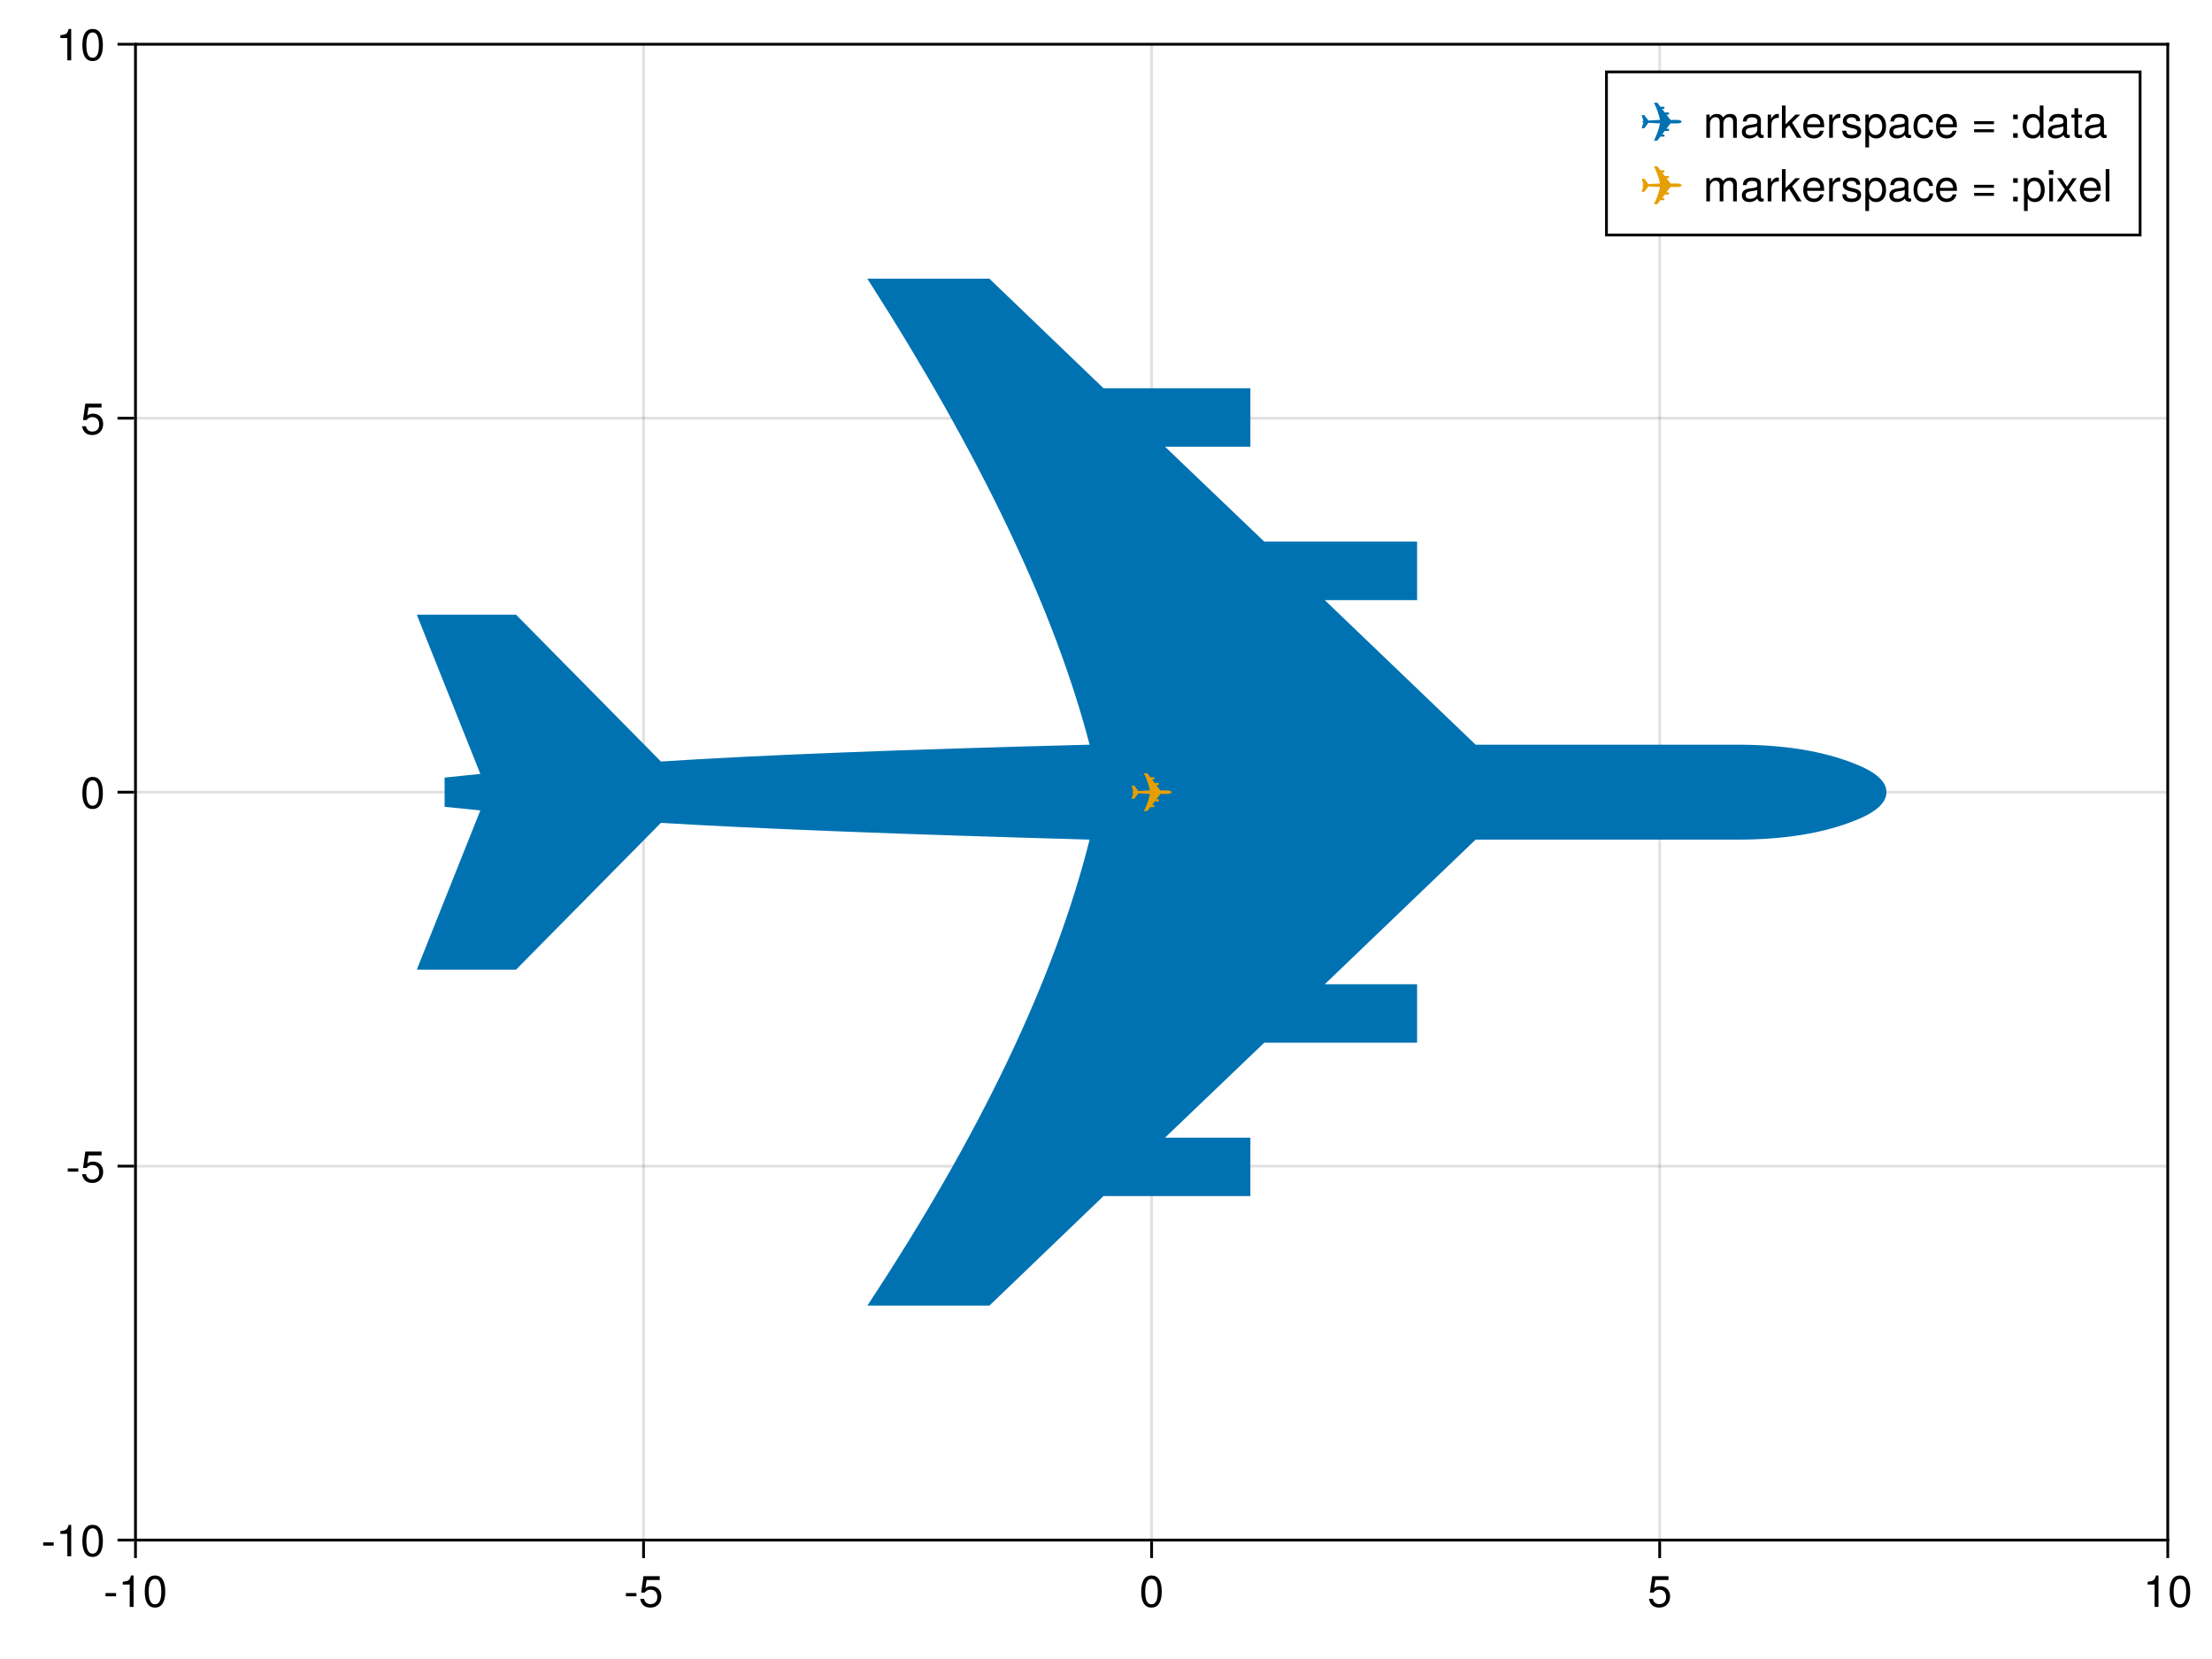 <?xml version="1.0" encoding="UTF-8"?>
<svg xmlns="http://www.w3.org/2000/svg" xmlns:xlink="http://www.w3.org/1999/xlink" width="600pt" height="450pt" viewBox="0 0 600 450" version="1.1">
<defs>
<g>
<symbol overflow="visible" id="glyph0-0-gv/9QVQh">
<path style="stroke:none;" d="M 0.234 -8.75 C 0.234 -8.75 0.234 0 0.234 0 C 0.234 0 5.641 0 5.641 0 C 5.641 0 5.641 -8.75 5.641 -8.75 C 5.641 -8.75 0.234 -8.75 0.234 -8.75 Z M 0.859 -0.625 C 0.859 -0.625 0.859 -8.125 0.859 -8.125 C 0.859 -8.125 5.016 -8.125 5.016 -8.125 C 5.016 -8.125 5.016 -0.625 5.016 -0.625 C 5.016 -0.625 0.859 -0.625 0.859 -0.625 Z M 0.859 -0.625 "/>
</symbol>
<symbol overflow="visible" id="glyph0-1-gv/9QVQh">
<path style="stroke:none;" d="M 3.406 -2.875 C 3.406 -2.875 0.547 -2.875 0.547 -2.875 C 0.547 -2.875 0.547 -3.75 0.547 -3.75 C 0.547 -3.75 3.406 -3.75 3.406 -3.75 C 3.406 -3.75 3.406 -2.875 3.406 -2.875 Z M 3.406 -2.875 "/>
</symbol>
<symbol overflow="visible" id="glyph0-2-gv/9QVQh">
<path style="stroke:none;" d="M 4.156 0 C 4.156 0 3.109 0 3.109 0 C 3.109 0 3.109 -6.062 3.109 -6.062 C 3.109 -6.062 1.219 -6.062 1.219 -6.062 C 1.219 -6.062 1.219 -6.812 1.219 -6.812 C 2.859 -7.016 3.094 -7.203 3.469 -8.516 C 3.469 -8.516 4.156 -8.516 4.156 -8.516 C 4.156 -8.516 4.156 0 4.156 0 Z M 4.156 0 "/>
</symbol>
<symbol overflow="visible" id="glyph0-3-gv/9QVQh">
<path style="stroke:none;" d="M 6.156 -2.812 C 6.156 -1.016 4.953 0.188 3.234 0.188 C 1.734 0.188 0.766 -0.484 0.422 -2.188 C 0.422 -2.188 1.469 -2.188 1.469 -2.188 C 1.734 -1.219 2.297 -0.75 3.219 -0.75 C 4.375 -0.75 5.078 -1.453 5.078 -2.672 C 5.078 -3.938 4.359 -4.672 3.219 -4.672 C 2.562 -4.672 2.141 -4.469 1.656 -3.875 C 1.656 -3.875 0.688 -3.875 0.688 -3.875 C 0.688 -3.875 1.312 -8.328 1.312 -8.328 C 1.312 -8.328 5.719 -8.328 5.719 -8.328 C 5.719 -8.328 5.719 -7.281 5.719 -7.281 C 5.719 -7.281 2.172 -7.281 2.172 -7.281 C 2.172 -7.281 1.844 -5.094 1.844 -5.094 C 2.328 -5.453 2.812 -5.609 3.406 -5.609 C 5.047 -5.609 6.156 -4.5 6.156 -2.812 Z M 6.156 -2.812 "/>
</symbol>
<symbol overflow="visible" id="glyph0-4-gv/9QVQh">
<path style="stroke:none;" d="M 6.078 -4.094 C 6.078 -1.297 5.094 0.188 3.297 0.188 C 1.469 0.188 0.516 -1.297 0.516 -4.156 C 0.516 -7.016 1.469 -8.516 3.297 -8.516 C 5.141 -8.516 6.078 -7.047 6.078 -4.094 Z M 5 -4.188 C 5 -6.469 4.438 -7.578 3.297 -7.578 C 2.156 -7.578 1.594 -6.484 1.594 -4.156 C 1.594 -1.828 2.156 -0.703 3.281 -0.703 C 4.453 -0.703 5 -1.781 5 -4.188 Z M 5 -4.188 "/>
</symbol>
<symbol overflow="visible" id="glyph0-5-gv/9QVQh">
<path style="stroke:none;" d="M 9.125 0 C 9.125 0 8.125 0 8.125 0 C 8.125 0 8.125 -4.328 8.125 -4.328 C 8.125 -5.125 7.703 -5.594 6.969 -5.594 C 6.156 -5.594 5.484 -4.859 5.484 -3.953 C 5.484 -3.953 5.484 0 5.484 0 C 5.484 0 4.484 0 4.484 0 C 4.484 0 4.484 -4.328 4.484 -4.328 C 4.484 -5.141 4.062 -5.594 3.328 -5.594 C 2.516 -5.594 1.844 -4.859 1.844 -3.953 C 1.844 -3.953 1.844 0 1.844 0 C 1.844 0 0.859 0 0.859 0 C 0.859 0 0.859 -6.281 0.859 -6.281 C 0.859 -6.281 1.766 -6.281 1.766 -6.281 C 1.766 -6.281 1.766 -5.406 1.766 -5.406 C 2.297 -6.156 2.859 -6.469 3.703 -6.469 C 4.516 -6.469 5.016 -6.188 5.391 -5.516 C 5.969 -6.219 6.484 -6.469 7.312 -6.469 C 8.5 -6.469 9.125 -5.844 9.125 -4.719 C 9.125 -4.719 9.125 0 9.125 0 Z M 9.125 0 "/>
</symbol>
<symbol overflow="visible" id="glyph0-6-gv/9QVQh">
<path style="stroke:none;" d="M 6.422 -0.031 C 6.094 0.062 5.938 0.078 5.734 0.078 C 5.25 0.078 4.812 -0.266 4.703 -0.75 C 4.156 -0.156 3.375 0.188 2.562 0.188 C 1.297 0.188 0.5 -0.484 0.5 -1.625 C 0.5 -2.406 0.875 -2.969 1.609 -3.266 C 1.984 -3.422 2.203 -3.469 3.625 -3.641 C 4.422 -3.75 4.672 -3.922 4.672 -4.344 C 4.672 -4.344 4.672 -4.609 4.672 -4.609 C 4.672 -5.203 4.156 -5.547 3.266 -5.547 C 2.328 -5.547 1.875 -5.203 1.781 -4.422 C 1.781 -4.422 0.781 -4.422 0.781 -4.422 C 0.844 -5.875 1.781 -6.469 3.297 -6.469 C 4.844 -6.469 5.656 -5.875 5.656 -4.75 C 5.656 -4.75 5.656 -1.25 5.656 -1.25 C 5.656 -0.938 5.859 -0.75 6.203 -0.75 C 6.266 -0.75 6.312 -0.75 6.422 -0.781 C 6.422 -0.781 6.422 -0.031 6.422 -0.031 Z M 4.672 -2.172 C 4.672 -2.172 4.672 -3.109 4.672 -3.109 C 4.328 -2.953 4.109 -2.906 3.062 -2.766 C 1.984 -2.609 1.547 -2.312 1.547 -1.656 C 1.547 -0.969 2 -0.703 2.781 -0.703 C 3.75 -0.703 4.672 -1.266 4.672 -2.172 Z M 4.672 -2.172 "/>
</symbol>
<symbol overflow="visible" id="glyph0-7-gv/9QVQh">
<path style="stroke:none;" d="M 3.859 -5.406 C 2.297 -5.391 1.844 -4.688 1.844 -3.266 C 1.844 -3.266 1.844 0 1.844 0 C 1.844 0 0.844 0 0.844 0 C 0.844 0 0.844 -6.281 0.844 -6.281 C 0.844 -6.281 1.75 -6.281 1.75 -6.281 C 1.75 -6.281 1.75 -5.141 1.75 -5.141 C 2.328 -6.078 2.812 -6.469 3.469 -6.469 C 3.594 -6.469 3.688 -6.453 3.859 -6.438 C 3.859 -6.438 3.859 -5.406 3.859 -5.406 Z M 3.859 -5.406 "/>
</symbol>
<symbol overflow="visible" id="glyph0-8-gv/9QVQh">
<path style="stroke:none;" d="M 6.031 0 C 6.031 0 4.781 0 4.781 0 C 4.781 0 2.656 -3.406 2.656 -3.406 C 2.656 -3.406 1.688 -2.453 1.688 -2.453 C 1.688 -2.453 1.688 0 1.688 0 C 1.688 0 0.703 0 0.703 0 C 0.703 0 0.703 -8.75 0.703 -8.75 C 0.703 -8.75 1.688 -8.75 1.688 -8.75 C 1.688 -8.75 1.688 -3.625 1.688 -3.625 C 1.688 -3.625 4.359 -6.281 4.359 -6.281 C 4.359 -6.281 5.641 -6.281 5.641 -6.281 C 5.641 -6.281 3.453 -4.109 3.453 -4.109 C 3.453 -4.109 6.031 0 6.031 0 Z M 6.031 0 "/>
</symbol>
<symbol overflow="visible" id="glyph0-9-gv/9QVQh">
<path style="stroke:none;" d="M 6.156 -2.859 C 6.156 -2.859 1.531 -2.859 1.531 -2.859 C 1.547 -1.422 2.328 -0.75 3.375 -0.75 C 4.172 -0.75 4.734 -1.078 5.016 -1.906 C 5.016 -1.906 6.031 -1.906 6.031 -1.906 C 5.766 -0.641 4.781 0.188 3.344 0.188 C 1.578 0.188 0.484 -1.047 0.484 -3.109 C 0.484 -5.172 1.609 -6.469 3.359 -6.469 C 4.531 -6.469 5.5 -5.844 5.906 -4.812 C 6.078 -4.344 6.156 -3.766 6.156 -2.859 Z M 5.094 -3.75 C 5.094 -4.734 4.328 -5.547 3.344 -5.547 C 2.344 -5.547 1.625 -4.781 1.547 -3.672 C 1.547 -3.672 5.078 -3.672 5.078 -3.672 C 5.094 -3.703 5.094 -3.75 5.094 -3.75 Z M 5.094 -3.75 "/>
</symbol>
<symbol overflow="visible" id="glyph0-1-gv/9QVQh0">
<path style="stroke:none;" d="M 5.516 -1.766 C 5.516 -0.547 4.5 0.188 2.922 0.188 C 1.266 0.188 0.453 -0.469 0.406 -1.922 C 0.406 -1.922 1.469 -1.922 1.469 -1.922 C 1.594 -0.953 2.094 -0.75 3 -0.75 C 3.875 -0.75 4.469 -1.094 4.469 -1.688 C 4.469 -2.141 4.188 -2.344 3.484 -2.516 C 3.484 -2.516 2.562 -2.734 2.562 -2.734 C 1.062 -3.094 0.562 -3.562 0.562 -4.547 C 0.562 -5.719 1.516 -6.469 2.969 -6.469 C 4.422 -6.469 5.25 -5.766 5.25 -4.531 C 5.25 -4.531 4.203 -4.531 4.203 -4.531 C 4.172 -5.203 3.75 -5.547 2.938 -5.547 C 2.125 -5.547 1.609 -5.172 1.609 -4.594 C 1.609 -4.156 1.953 -3.891 2.766 -3.703 C 2.766 -3.703 3.734 -3.469 3.734 -3.469 C 4.984 -3.172 5.516 -2.703 5.516 -1.766 Z M 5.516 -1.766 "/>
</symbol>
<symbol overflow="visible" id="glyph0-1-gv/9QVQh1">
<path style="stroke:none;" d="M 6.281 -3.078 C 6.281 -1.078 5.203 0.188 3.594 0.188 C 2.766 0.188 2.188 -0.109 1.656 -0.75 C 1.656 -0.75 1.656 2.609 1.656 2.609 C 1.656 2.609 0.656 2.609 0.656 2.609 C 0.656 2.609 0.656 -6.281 0.656 -6.281 C 0.656 -6.281 1.578 -6.281 1.578 -6.281 C 1.578 -6.281 1.578 -5.344 1.578 -5.344 C 2.047 -6.078 2.719 -6.469 3.578 -6.469 C 5.25 -6.469 6.281 -5.203 6.281 -3.078 Z M 5.234 -3.109 C 5.234 -4.609 4.516 -5.531 3.406 -5.531 C 2.359 -5.531 1.656 -4.578 1.656 -3.094 C 1.656 -1.625 2.359 -0.75 3.406 -0.75 C 4.5 -0.75 5.234 -1.688 5.234 -3.109 Z M 5.234 -3.109 "/>
</symbol>
<symbol overflow="visible" id="glyph0-1-gv/9QVQh2">
<path style="stroke:none;" d="M 5.719 -2.156 C 5.609 -0.719 4.656 0.188 3.156 0.188 C 1.453 0.188 0.375 -1.062 0.375 -3.078 C 0.375 -5.172 1.469 -6.469 3.172 -6.469 C 4.578 -6.469 5.531 -5.719 5.656 -4.172 C 5.656 -4.172 4.641 -4.172 4.641 -4.172 C 4.531 -5.047 4 -5.547 3.156 -5.547 C 2.062 -5.547 1.422 -4.656 1.422 -3.078 C 1.422 -1.594 2.078 -0.75 3.188 -0.75 C 4.031 -0.75 4.547 -1.156 4.719 -2.156 C 4.719 -2.156 5.719 -2.156 5.719 -2.156 Z M 5.719 -2.156 "/>
</symbol>
<symbol overflow="visible" id="glyph0-1-gv/9QVQh3">
<path style="stroke:none;" d=""/>
</symbol>
<symbol overflow="visible" id="glyph0-1-gv/9QVQh4">
<path style="stroke:none;" d="M 6.188 -3.688 C 6.188 -3.688 0.812 -3.688 0.812 -3.688 C 0.812 -3.688 0.812 -4.5 0.812 -4.5 C 0.812 -4.5 6.188 -4.5 6.188 -4.5 C 6.188 -4.5 6.188 -3.688 6.188 -3.688 Z M 6.188 -1.5 C 6.188 -1.5 0.812 -1.5 0.812 -1.5 C 0.812 -1.5 0.812 -2.312 0.812 -2.312 C 0.812 -2.312 6.188 -2.312 6.188 -2.312 C 6.188 -2.312 6.188 -1.5 6.188 -1.5 Z M 6.188 -1.5 "/>
</symbol>
<symbol overflow="visible" id="glyph0-1-gv/9QVQh5">
<path style="stroke:none;" d="M 2.297 0 C 2.297 0 1.047 0 1.047 0 C 1.047 0 1.047 -1.25 1.047 -1.25 C 1.047 -1.25 2.297 -1.25 2.297 -1.25 C 2.297 -1.25 2.297 0 2.297 0 Z M 2.297 -5.047 C 2.297 -5.047 1.047 -5.047 1.047 -5.047 C 1.047 -5.047 1.047 -6.281 1.047 -6.281 C 1.047 -6.281 2.297 -6.281 2.297 -6.281 C 2.297 -6.281 2.297 -5.047 2.297 -5.047 Z M 2.297 -5.047 "/>
</symbol>
<symbol overflow="visible" id="glyph0-1-gv/9QVQh6">
<path style="stroke:none;" d="M 5.938 0 C 5.938 0 5.047 0 5.047 0 C 5.047 0 5.047 -0.922 5.047 -0.922 C 4.516 -0.141 3.906 0.188 3.047 0.188 C 1.359 0.188 0.312 -1.078 0.312 -3.203 C 0.312 -5.203 1.375 -6.469 3.016 -6.469 C 3.859 -6.469 4.531 -6.125 4.938 -5.5 C 4.938 -5.5 4.938 -8.75 4.938 -8.75 C 4.938 -8.75 5.938 -8.75 5.938 -8.75 C 5.938 -8.75 5.938 0 5.938 0 Z M 4.938 -3.125 C 4.938 -4.578 4.266 -5.531 3.188 -5.531 C 2.094 -5.531 1.359 -4.609 1.359 -3.141 C 1.359 -1.688 2.094 -0.75 3.188 -0.75 C 4.25 -0.75 4.938 -1.672 4.938 -3.125 Z M 4.938 -3.125 "/>
</symbol>
<symbol overflow="visible" id="glyph0-1-gv/9QVQh7">
<path style="stroke:none;" d="M 3.047 0 C 2.719 0.062 2.469 0.078 2.234 0.078 C 1.453 0.078 1.016 -0.281 1.016 -0.906 C 1.016 -0.906 1.016 -5.469 1.016 -5.469 C 1.016 -5.469 0.172 -5.469 0.172 -5.469 C 0.172 -5.469 0.172 -6.281 0.172 -6.281 C 0.172 -6.281 1.016 -6.281 1.016 -6.281 C 1.016 -6.281 1.016 -8.016 1.016 -8.016 C 1.016 -8.016 2.016 -8.016 2.016 -8.016 C 2.016 -8.016 2.016 -6.281 2.016 -6.281 C 2.016 -6.281 3.047 -6.281 3.047 -6.281 C 3.047 -6.281 3.047 -5.469 3.047 -5.469 C 3.047 -5.469 2.016 -5.469 2.016 -5.469 C 2.016 -5.469 2.016 -1.359 2.016 -1.359 C 2.016 -0.906 2.141 -0.797 2.562 -0.797 C 2.766 -0.797 2.922 -0.797 3.047 -0.844 C 3.047 -0.844 3.047 0 3.047 0 Z M 3.047 0 "/>
</symbol>
<symbol overflow="visible" id="glyph0-1-gv/9QVQh8">
<path style="stroke:none;" d="M 1.844 0 C 1.844 0 0.844 0 0.844 0 C 0.844 0 0.844 -6.281 0.844 -6.281 C 0.844 -6.281 1.844 -6.281 1.844 -6.281 C 1.844 -6.281 1.844 0 1.844 0 Z M 1.969 -7.234 C 1.969 -7.234 0.719 -7.234 0.719 -7.234 C 0.719 -7.234 0.719 -8.484 0.719 -8.484 C 0.719 -8.484 1.969 -8.484 1.969 -8.484 C 1.969 -8.484 1.969 -7.234 1.969 -7.234 Z M 1.969 -7.234 "/>
</symbol>
<symbol overflow="visible" id="glyph0-1-gv/9QVQh9">
<path style="stroke:none;" d="M 5.672 0 C 5.672 0 4.516 0 4.516 0 C 4.516 0 2.938 -2.406 2.938 -2.406 C 2.938 -2.406 1.344 0 1.344 0 C 1.344 0 0.203 0 0.203 0 C 0.203 0 2.422 -3.203 2.422 -3.203 C 2.422 -3.203 0.328 -6.281 0.328 -6.281 C 0.328 -6.281 1.469 -6.281 1.469 -6.281 C 1.469 -6.281 2.969 -4.016 2.969 -4.016 C 2.969 -4.016 4.484 -6.281 4.484 -6.281 C 4.484 -6.281 5.609 -6.281 5.609 -6.281 C 5.609 -6.281 3.5 -3.25 3.5 -3.25 C 3.5 -3.25 5.672 0 5.672 0 Z M 5.672 0 "/>
</symbol>
<symbol overflow="visible" id="glyph0-2-gv/9QVQh0">
<path style="stroke:none;" d="M 1.812 0 C 1.812 0 0.812 0 0.812 0 C 0.812 0 0.812 -8.75 0.812 -8.75 C 0.812 -8.75 1.812 -8.75 1.812 -8.75 C 1.812 -8.75 1.812 0 1.812 0 Z M 1.812 0 "/>
</symbol>
<symbol overflow="visible" id="glyph1-0-gv/9QVQh">
<path style="stroke:none;" d="M 0.234 -8.75 C 0.234 -8.75 0.234 0 0.234 0 C 0.234 0 5.641 0 5.641 0 C 5.641 0 5.641 -8.75 5.641 -8.75 C 5.641 -8.75 0.234 -8.75 0.234 -8.75 Z M 0.859 -0.625 C 0.859 -0.625 0.859 -8.125 0.859 -8.125 C 0.859 -8.125 5.016 -8.125 5.016 -8.125 C 5.016 -8.125 5.016 -0.625 5.016 -0.625 C 5.016 -0.625 0.859 -0.625 0.859 -0.625 Z M 0.859 -0.625 "/>
</symbol>
<symbol overflow="visible" id="glyph1-1-gv/9QVQh">
<path style="stroke:none;" d="M 6.078 -4.094 C 6.078 -1.297 5.094 0.188 3.297 0.188 C 1.469 0.188 0.516 -1.297 0.516 -4.156 C 0.516 -7.016 1.469 -8.516 3.297 -8.516 C 5.141 -8.516 6.078 -7.047 6.078 -4.094 Z M 5 -4.188 C 5 -6.469 4.438 -7.578 3.297 -7.578 C 2.156 -7.578 1.594 -6.484 1.594 -4.156 C 1.594 -1.828 2.156 -0.703 3.281 -0.703 C 4.453 -0.703 5 -1.781 5 -4.188 Z M 5 -4.188 "/>
</symbol>
<symbol overflow="visible" id="glyph2-0-gv/9QVQh">
<path style="stroke:none;" d="M 0.234 -8.75 C 0.234 -8.75 0.234 0 0.234 0 C 0.234 0 5.641 0 5.641 0 C 5.641 0 5.641 -8.75 5.641 -8.75 C 5.641 -8.75 0.234 -8.75 0.234 -8.75 Z M 0.859 -0.625 C 0.859 -0.625 0.859 -8.125 0.859 -8.125 C 0.859 -8.125 5.016 -8.125 5.016 -8.125 C 5.016 -8.125 5.016 -0.625 5.016 -0.625 C 5.016 -0.625 0.859 -0.625 0.859 -0.625 Z M 0.859 -0.625 "/>
</symbol>
<symbol overflow="visible" id="glyph2-1-gv/9QVQh">
<path style="stroke:none;" d="M 4.156 0 C 4.156 0 3.109 0 3.109 0 C 3.109 0 3.109 -6.062 3.109 -6.062 C 3.109 -6.062 1.219 -6.062 1.219 -6.062 C 1.219 -6.062 1.219 -6.812 1.219 -6.812 C 2.859 -7.016 3.094 -7.203 3.469 -8.516 C 3.469 -8.516 4.156 -8.516 4.156 -8.516 C 4.156 -8.516 4.156 0 4.156 0 Z M 4.156 0 "/>
</symbol>
<symbol overflow="visible" id="glyph2-2-gv/9QVQh">
<path style="stroke:none;" d="M 6.078 -4.094 C 6.078 -1.297 5.094 0.188 3.297 0.188 C 1.469 0.188 0.516 -1.297 0.516 -4.156 C 0.516 -7.016 1.469 -8.516 3.297 -8.516 C 5.141 -8.516 6.078 -7.047 6.078 -4.094 Z M 5 -4.188 C 5 -6.469 4.438 -7.578 3.297 -7.578 C 2.156 -7.578 1.594 -6.484 1.594 -4.156 C 1.594 -1.828 2.156 -0.703 3.281 -0.703 C 4.453 -0.703 5 -1.781 5 -4.188 Z M 5 -4.188 "/>
</symbol>
</g>
</defs>
<g id="surface1-gv/9QVQh">
<rect x="0" y="0" width="600" height="450" style="fill:rgb(100%,100%,100%);fill-opacity:1;stroke:none;"/>
<path style=" stroke:none;fill-rule:nonzero;fill:rgb(100%,100%,100%);fill-opacity:1;" d="M 36.75 417.75 L 588 417.75 L 588 12 L 36.75 12 Z M 36.75 417.75 "/>
<path style="fill:none;stroke-width:1;stroke-linecap:butt;stroke-linejoin:miter;stroke:rgb(0%,0%,0%);stroke-opacity:0.12;stroke-miterlimit:2;" d="M 49 557 L 49 16 " transform="matrix(0.75,0,0,0.75,0,0)"/>
<path style="fill:none;stroke-width:1;stroke-linecap:butt;stroke-linejoin:miter;stroke:rgb(0%,0%,0%);stroke-opacity:0.12;stroke-miterlimit:2;" d="M 232.75 557 L 232.75 16 " transform="matrix(0.75,0,0,0.75,0,0)"/>
<path style="fill:none;stroke-width:1;stroke-linecap:butt;stroke-linejoin:miter;stroke:rgb(0%,0%,0%);stroke-opacity:0.12;stroke-miterlimit:2;" d="M 416.5 557 L 416.5 16 " transform="matrix(0.75,0,0,0.75,0,0)"/>
<path style="fill:none;stroke-width:1;stroke-linecap:butt;stroke-linejoin:miter;stroke:rgb(0%,0%,0%);stroke-opacity:0.12;stroke-miterlimit:2;" d="M 600.25 557 L 600.25 16 " transform="matrix(0.75,0,0,0.75,0,0)"/>
<path style="fill:none;stroke-width:1;stroke-linecap:butt;stroke-linejoin:miter;stroke:rgb(0%,0%,0%);stroke-opacity:0.12;stroke-miterlimit:2;" d="M 784 557 L 784 16 " transform="matrix(0.75,0,0,0.75,0,0)"/>
<path style="fill:none;stroke-width:1;stroke-linecap:butt;stroke-linejoin:miter;stroke:rgb(0%,0%,0%);stroke-opacity:0.12;stroke-miterlimit:2;" d="M 49 557 L 784 557 " transform="matrix(0.75,0,0,0.75,0,0)"/>
<path style="fill:none;stroke-width:1;stroke-linecap:butt;stroke-linejoin:miter;stroke:rgb(0%,0%,0%);stroke-opacity:0.12;stroke-miterlimit:2;" d="M 49 421.75 L 784 421.75 " transform="matrix(0.75,0,0,0.75,0,0)"/>
<path style="fill:none;stroke-width:1;stroke-linecap:butt;stroke-linejoin:miter;stroke:rgb(0%,0%,0%);stroke-opacity:0.12;stroke-miterlimit:2;" d="M 49 286.5 L 784 286.5 " transform="matrix(0.75,0,0,0.75,0,0)"/>
<path style="fill:none;stroke-width:1;stroke-linecap:butt;stroke-linejoin:miter;stroke:rgb(0%,0%,0%);stroke-opacity:0.12;stroke-miterlimit:2;" d="M 49 151.25 L 784 151.25 " transform="matrix(0.75,0,0,0.75,0,0)"/>
<path style="fill:none;stroke-width:1;stroke-linecap:butt;stroke-linejoin:miter;stroke:rgb(0%,0%,0%);stroke-opacity:0.12;stroke-miterlimit:2;" d="M 49 16 L 784 16 " transform="matrix(0.75,0,0,0.75,0,0)"/>
<g style="fill:rgb(0%,0%,0%);fill-opacity:1;">
  <use xlink:href="#glyph0-1-gv/9QVQh" x="28.08" y="435.864"/>
</g>
<g style="fill:rgb(0%,0%,0%);fill-opacity:1;">
  <use xlink:href="#glyph0-2-gv/9QVQh" x="32.076" y="435.864"/>
</g>
<g style="fill:rgb(0%,0%,0%);fill-opacity:1;">
  <use xlink:href="#glyph1-1-gv/9QVQh" x="38.748" y="435.864"/>
</g>
<g style="fill:rgb(0%,0%,0%);fill-opacity:1;">
  <use xlink:href="#glyph0-1-gv/9QVQh" x="169.228" y="435.864"/>
</g>
<g style="fill:rgb(0%,0%,0%);fill-opacity:1;">
  <use xlink:href="#glyph0-3-gv/9QVQh" x="173.224" y="435.864"/>
</g>
<g style="fill:rgb(0%,0%,0%);fill-opacity:1;">
  <use xlink:href="#glyph0-4-gv/9QVQh" x="309.039" y="435.864"/>
</g>
<g style="fill:rgb(0%,0%,0%);fill-opacity:1;">
  <use xlink:href="#glyph0-3-gv/9QVQh" x="446.851" y="435.864"/>
</g>
<g style="fill:rgb(0%,0%,0%);fill-opacity:1;">
  <use xlink:href="#glyph0-2-gv/9QVQh" x="581.328" y="435.864"/>
</g>
<g style="fill:rgb(0%,0%,0%);fill-opacity:1;">
  <use xlink:href="#glyph0-4-gv/9QVQh" x="588" y="435.864"/>
</g>
<g style="fill:rgb(0%,0%,0%);fill-opacity:1;">
  <use xlink:href="#glyph0-1-gv/9QVQh" x="11.16" y="422.124"/>
</g>
<g style="fill:rgb(0%,0%,0%);fill-opacity:1;">
  <use xlink:href="#glyph0-2-gv/9QVQh" x="15.156" y="422.124"/>
</g>
<g style="fill:rgb(0%,0%,0%);fill-opacity:1;">
  <use xlink:href="#glyph0-4-gv/9QVQh" x="21.828" y="422.124"/>
</g>
<g style="fill:rgb(0%,0%,0%);fill-opacity:1;">
  <use xlink:href="#glyph0-1-gv/9QVQh" x="17.832" y="320.686"/>
</g>
<g style="fill:rgb(0%,0%,0%);fill-opacity:1;">
  <use xlink:href="#glyph0-3-gv/9QVQh" x="21.828" y="320.686"/>
</g>
<g style="fill:rgb(0%,0%,0%);fill-opacity:1;">
  <use xlink:href="#glyph0-4-gv/9QVQh" x="21.828" y="219.249"/>
</g>
<g style="fill:rgb(0%,0%,0%);fill-opacity:1;">
  <use xlink:href="#glyph0-3-gv/9QVQh" x="21.828" y="117.811"/>
</g>
<g style="fill:rgb(0%,0%,0%);fill-opacity:1;">
  <use xlink:href="#glyph2-1-gv/9QVQh" x="15.156" y="16.374"/>
</g>
<g style="fill:rgb(0%,0%,0%);fill-opacity:1;">
  <use xlink:href="#glyph2-2-gv/9QVQh" x="21.828" y="16.374"/>
</g>
<path style=" stroke:none;fill-rule:nonzero;fill:rgb(0%,44.706%,69.804%);fill-opacity:1;" d="M 120.602 218.84 L 120.602 210.918 L 130.289 209.918 L 113.055 166.73 L 139.977 166.73 L 179.273 206.559 C 205.469 204.84 244.23 203.32 295.555 201.996 C 286.043 165.539 265.945 123.402 235.258 75.59 L 268.367 75.59 L 299.32 105.309 L 339.164 105.309 L 339.164 121.168 L 316.008 121.168 L 342.93 146.918 L 384.383 146.918 L 384.383 162.777 L 359.336 162.777 L 400.258 201.996 L 471.32 201.996 C 483.883 201.996 494.465 203.715 503.07 207.152 C 508.82 209.395 511.695 211.965 511.695 214.871 C 511.695 217.777 508.82 220.355 503.07 222.605 C 494.465 226.035 483.883 227.746 471.32 227.746 L 400.258 227.746 L 359.336 266.98 L 384.383 266.98 L 384.383 282.824 L 342.93 282.824 L 316.008 308.59 L 339.164 308.59 L 339.164 324.434 L 299.32 324.434 L 268.367 354.152 L 235.258 354.152 C 265.945 307.664 286.043 265.527 295.555 227.746 C 244.23 226.301 205.469 224.785 179.273 223.199 L 139.977 263.012 L 113.055 263.012 L 130.289 219.824 Z M 542.645 362.871 "/>
<path style=" stroke:none;fill-rule:nonzero;fill:rgb(90.196%,62.353%,0%);fill-opacity:1;" d="M 307.152 215.02 L 307.152 214.723 L 307.418 214.691 L 306.949 213.098 L 307.684 213.098 L 308.762 214.566 C 309.469 214.504 310.52 214.449 311.918 214.395 C 311.656 213.051 311.109 211.496 310.277 209.723 L 311.184 209.723 L 312.027 210.832 L 313.105 210.832 L 313.105 211.41 L 312.48 211.41 L 313.215 212.363 L 314.34 212.363 L 314.34 212.957 L 313.652 212.957 L 314.762 214.395 L 316.699 214.395 C 317.043 214.395 317.328 214.465 317.559 214.598 C 317.715 214.684 317.793 214.777 317.793 214.879 C 317.793 214.984 317.715 215.078 317.559 215.16 C 317.328 215.285 317.043 215.348 316.699 215.348 L 314.762 215.348 L 313.652 216.801 L 314.34 216.801 L 314.34 217.395 L 313.215 217.395 L 312.48 218.348 L 313.105 218.348 L 313.105 218.926 L 312.027 218.926 L 311.184 220.02 L 310.277 220.02 C 311.109 218.301 311.656 216.746 311.918 215.348 C 310.52 215.297 309.469 215.246 308.762 215.191 L 307.684 216.66 L 306.949 216.66 L 307.418 215.066 Z M 318.641 220.348 "/>
<path style="fill-rule:nonzero;fill:rgb(100%,100%,100%);fill-opacity:1;stroke-width:1;stroke-linecap:butt;stroke-linejoin:miter;stroke:rgb(0%,0%,0%);stroke-opacity:1;stroke-miterlimit:2;" d="M 581 85 L 774 85 L 774 26 L 581 26 Z M 581 85 " transform="matrix(0.75,0,0,0.75,0,0)"/>
<path style="fill:none;stroke-width:1;stroke-linecap:butt;stroke-linejoin:miter;stroke:rgb(0%,0%,0%);stroke-opacity:1;stroke-miterlimit:2;" d="M 49 557.5 L 49 563.5 " transform="matrix(0.75,0,0,0.75,0,0)"/>
<path style="fill:none;stroke-width:1;stroke-linecap:butt;stroke-linejoin:miter;stroke:rgb(0%,0%,0%);stroke-opacity:1;stroke-miterlimit:2;" d="M 232.75 557.5 L 232.75 563.5 " transform="matrix(0.75,0,0,0.75,0,0)"/>
<path style="fill:none;stroke-width:1;stroke-linecap:butt;stroke-linejoin:miter;stroke:rgb(0%,0%,0%);stroke-opacity:1;stroke-miterlimit:2;" d="M 416.5 557.5 L 416.5 563.5 " transform="matrix(0.75,0,0,0.75,0,0)"/>
<path style="fill:none;stroke-width:1;stroke-linecap:butt;stroke-linejoin:miter;stroke:rgb(0%,0%,0%);stroke-opacity:1;stroke-miterlimit:2;" d="M 600.25 557.5 L 600.25 563.5 " transform="matrix(0.75,0,0,0.75,0,0)"/>
<path style="fill:none;stroke-width:1;stroke-linecap:butt;stroke-linejoin:miter;stroke:rgb(0%,0%,0%);stroke-opacity:1;stroke-miterlimit:2;" d="M 784 557.5 L 784 563.5 " transform="matrix(0.75,0,0,0.75,0,0)"/>
<path style="fill:none;stroke-width:1;stroke-linecap:butt;stroke-linejoin:miter;stroke:rgb(0%,0%,0%);stroke-opacity:1;stroke-miterlimit:2;" d="M 48.5 557 L 42.5 557 " transform="matrix(0.75,0,0,0.75,0,0)"/>
<path style="fill:none;stroke-width:1;stroke-linecap:butt;stroke-linejoin:miter;stroke:rgb(0%,0%,0%);stroke-opacity:1;stroke-miterlimit:2;" d="M 48.5 421.75 L 42.5 421.75 " transform="matrix(0.75,0,0,0.75,0,0)"/>
<path style="fill:none;stroke-width:1;stroke-linecap:butt;stroke-linejoin:miter;stroke:rgb(0%,0%,0%);stroke-opacity:1;stroke-miterlimit:2;" d="M 48.5 286.5 L 42.5 286.5 " transform="matrix(0.75,0,0,0.75,0,0)"/>
<path style="fill:none;stroke-width:1;stroke-linecap:butt;stroke-linejoin:miter;stroke:rgb(0%,0%,0%);stroke-opacity:1;stroke-miterlimit:2;" d="M 48.5 151.25 L 42.5 151.25 " transform="matrix(0.75,0,0,0.75,0,0)"/>
<path style="fill:none;stroke-width:1;stroke-linecap:butt;stroke-linejoin:miter;stroke:rgb(0%,0%,0%);stroke-opacity:1;stroke-miterlimit:2;" d="M 48.5 16 L 42.5 16 " transform="matrix(0.75,0,0,0.75,0,0)"/>
<path style=" stroke:none;fill-rule:nonzero;fill:rgb(0%,44.706%,69.804%);fill-opacity:1;" d="M 445.508 33.145 L 445.508 32.848 L 445.773 32.816 L 445.305 31.223 L 446.039 31.223 L 447.117 32.691 C 447.824 32.629 448.875 32.574 450.273 32.52 C 450.012 31.176 449.465 29.621 448.633 27.848 L 449.539 27.848 L 450.383 28.957 L 451.461 28.957 L 451.461 29.535 L 450.836 29.535 L 451.57 30.488 L 452.695 30.488 L 452.695 31.082 L 452.008 31.082 L 453.117 32.52 L 455.055 32.52 C 455.398 32.52 455.684 32.59 455.914 32.723 C 456.07 32.809 456.148 32.902 456.148 33.004 C 456.148 33.109 456.07 33.203 455.914 33.285 C 455.684 33.41 455.398 33.473 455.055 33.473 L 453.117 33.473 L 452.008 34.926 L 452.695 34.926 L 452.695 35.52 L 451.57 35.52 L 450.836 36.473 L 451.461 36.473 L 451.461 37.051 L 450.383 37.051 L 449.539 38.145 L 448.633 38.145 C 449.465 36.426 450.012 34.871 450.273 33.473 C 448.875 33.422 447.824 33.371 447.117 33.316 L 446.039 34.785 L 445.305 34.785 L 445.773 33.191 Z M 457 38.473 "/>
<path style=" stroke:none;fill-rule:nonzero;fill:rgb(90.196%,62.353%,0%);fill-opacity:1;" d="M 445.508 50.395 L 445.508 50.098 L 445.773 50.066 L 445.305 48.473 L 446.039 48.473 L 447.117 49.941 C 447.824 49.879 448.875 49.824 450.273 49.77 C 450.012 48.426 449.465 46.871 448.633 45.098 L 449.539 45.098 L 450.383 46.207 L 451.461 46.207 L 451.461 46.785 L 450.836 46.785 L 451.57 47.738 L 452.695 47.738 L 452.695 48.332 L 452.008 48.332 L 453.117 49.77 L 455.055 49.77 C 455.398 49.77 455.684 49.84 455.914 49.973 C 456.07 50.059 456.148 50.152 456.148 50.254 C 456.148 50.359 456.07 50.453 455.914 50.535 C 455.684 50.66 455.398 50.723 455.055 50.723 L 453.117 50.723 L 452.008 52.176 L 452.695 52.176 L 452.695 52.77 L 451.57 52.77 L 450.836 53.723 L 451.461 53.723 L 451.461 54.301 L 450.383 54.301 L 449.539 55.395 L 448.633 55.395 C 449.465 53.676 450.012 52.121 450.273 50.723 C 448.875 50.672 447.824 50.621 447.117 50.566 L 446.039 52.035 L 445.305 52.035 L 445.773 50.441 Z M 457 55.723 "/>
<g style="fill:rgb(0%,0%,0%);fill-opacity:1;">
  <use xlink:href="#glyph0-5-gv/9QVQh" x="461.982" y="37.374"/>
</g>
<g style="fill:rgb(0%,0%,0%);fill-opacity:1;">
  <use xlink:href="#glyph0-6-gv/9QVQh" x="471.978" y="37.374"/>
</g>
<g style="fill:rgb(0%,0%,0%);fill-opacity:1;">
  <use xlink:href="#glyph0-7-gv/9QVQh" x="478.65" y="37.374"/>
</g>
<g style="fill:rgb(0%,0%,0%);fill-opacity:1;">
  <use xlink:href="#glyph0-8-gv/9QVQh" x="482.646" y="37.374"/>
</g>
<g style="fill:rgb(0%,0%,0%);fill-opacity:1;">
  <use xlink:href="#glyph0-9-gv/9QVQh" x="488.646" y="37.374"/>
</g>
<g style="fill:rgb(0%,0%,0%);fill-opacity:1;">
  <use xlink:href="#glyph0-7-gv/9QVQh" x="495.318" y="37.374"/>
</g>
<g style="fill:rgb(0%,0%,0%);fill-opacity:1;">
  <use xlink:href="#glyph0-1-gv/9QVQh0" x="499.314" y="37.374"/>
</g>
<g style="fill:rgb(0%,0%,0%);fill-opacity:1;">
  <use xlink:href="#glyph0-1-gv/9QVQh1" x="505.314" y="37.374"/>
</g>
<g style="fill:rgb(0%,0%,0%);fill-opacity:1;">
  <use xlink:href="#glyph0-6-gv/9QVQh" x="511.986" y="37.374"/>
</g>
<g style="fill:rgb(0%,0%,0%);fill-opacity:1;">
  <use xlink:href="#glyph0-1-gv/9QVQh2" x="518.658" y="37.374"/>
</g>
<g style="fill:rgb(0%,0%,0%);fill-opacity:1;">
  <use xlink:href="#glyph0-9-gv/9QVQh" x="524.658" y="37.374"/>
</g>
<g style="fill:rgb(0%,0%,0%);fill-opacity:1;">
  <use xlink:href="#glyph0-1-gv/9QVQh3" x="531.33" y="37.374"/>
</g>
<g style="fill:rgb(0%,0%,0%);fill-opacity:1;">
  <use xlink:href="#glyph0-1-gv/9QVQh4" x="534.666" y="37.374"/>
</g>
<g style="fill:rgb(0%,0%,0%);fill-opacity:1;">
  <use xlink:href="#glyph0-1-gv/9QVQh3" x="541.674" y="37.374"/>
</g>
<g style="fill:rgb(0%,0%,0%);fill-opacity:1;">
  <use xlink:href="#glyph0-1-gv/9QVQh5" x="545.01" y="37.374"/>
</g>
<g style="fill:rgb(0%,0%,0%);fill-opacity:1;">
  <use xlink:href="#glyph0-1-gv/9QVQh6" x="548.346" y="37.374"/>
</g>
<g style="fill:rgb(0%,0%,0%);fill-opacity:1;">
  <use xlink:href="#glyph0-6-gv/9QVQh" x="555.018" y="37.374"/>
</g>
<g style="fill:rgb(0%,0%,0%);fill-opacity:1;">
  <use xlink:href="#glyph0-1-gv/9QVQh7" x="561.69" y="37.374"/>
</g>
<g style="fill:rgb(0%,0%,0%);fill-opacity:1;">
  <use xlink:href="#glyph0-6-gv/9QVQh" x="565.026" y="37.374"/>
</g>
<g style="fill:rgb(0%,0%,0%);fill-opacity:1;">
  <use xlink:href="#glyph0-5-gv/9QVQh" x="461.982" y="54.624"/>
</g>
<g style="fill:rgb(0%,0%,0%);fill-opacity:1;">
  <use xlink:href="#glyph0-6-gv/9QVQh" x="471.978" y="54.624"/>
</g>
<g style="fill:rgb(0%,0%,0%);fill-opacity:1;">
  <use xlink:href="#glyph0-7-gv/9QVQh" x="478.65" y="54.624"/>
</g>
<g style="fill:rgb(0%,0%,0%);fill-opacity:1;">
  <use xlink:href="#glyph0-8-gv/9QVQh" x="482.646" y="54.624"/>
</g>
<g style="fill:rgb(0%,0%,0%);fill-opacity:1;">
  <use xlink:href="#glyph0-9-gv/9QVQh" x="488.646" y="54.624"/>
</g>
<g style="fill:rgb(0%,0%,0%);fill-opacity:1;">
  <use xlink:href="#glyph0-7-gv/9QVQh" x="495.318" y="54.624"/>
</g>
<g style="fill:rgb(0%,0%,0%);fill-opacity:1;">
  <use xlink:href="#glyph0-1-gv/9QVQh0" x="499.314" y="54.624"/>
</g>
<g style="fill:rgb(0%,0%,0%);fill-opacity:1;">
  <use xlink:href="#glyph0-1-gv/9QVQh1" x="505.314" y="54.624"/>
</g>
<g style="fill:rgb(0%,0%,0%);fill-opacity:1;">
  <use xlink:href="#glyph0-6-gv/9QVQh" x="511.986" y="54.624"/>
</g>
<g style="fill:rgb(0%,0%,0%);fill-opacity:1;">
  <use xlink:href="#glyph0-1-gv/9QVQh2" x="518.658" y="54.624"/>
</g>
<g style="fill:rgb(0%,0%,0%);fill-opacity:1;">
  <use xlink:href="#glyph0-9-gv/9QVQh" x="524.658" y="54.624"/>
</g>
<g style="fill:rgb(0%,0%,0%);fill-opacity:1;">
  <use xlink:href="#glyph0-1-gv/9QVQh3" x="531.33" y="54.624"/>
</g>
<g style="fill:rgb(0%,0%,0%);fill-opacity:1;">
  <use xlink:href="#glyph0-1-gv/9QVQh4" x="534.666" y="54.624"/>
</g>
<g style="fill:rgb(0%,0%,0%);fill-opacity:1;">
  <use xlink:href="#glyph0-1-gv/9QVQh3" x="541.674" y="54.624"/>
</g>
<g style="fill:rgb(0%,0%,0%);fill-opacity:1;">
  <use xlink:href="#glyph0-1-gv/9QVQh5" x="545.01" y="54.624"/>
</g>
<g style="fill:rgb(0%,0%,0%);fill-opacity:1;">
  <use xlink:href="#glyph0-1-gv/9QVQh1" x="548.346" y="54.624"/>
</g>
<g style="fill:rgb(0%,0%,0%);fill-opacity:1;">
  <use xlink:href="#glyph0-1-gv/9QVQh8" x="555.018" y="54.624"/>
</g>
<g style="fill:rgb(0%,0%,0%);fill-opacity:1;">
  <use xlink:href="#glyph0-1-gv/9QVQh9" x="557.682" y="54.624"/>
</g>
<g style="fill:rgb(0%,0%,0%);fill-opacity:1;">
  <use xlink:href="#glyph0-9-gv/9QVQh" x="563.682" y="54.624"/>
</g>
<g style="fill:rgb(0%,0%,0%);fill-opacity:1;">
  <use xlink:href="#glyph0-2-gv/9QVQh0" x="570.354" y="54.624"/>
</g>
<path style="fill:none;stroke-width:1;stroke-linecap:butt;stroke-linejoin:miter;stroke:rgb(0%,0%,0%);stroke-opacity:1;stroke-miterlimit:2;" d="M 48.5 557 L 784.5 557 " transform="matrix(0.75,0,0,0.75,0,0)"/>
<path style="fill:none;stroke-width:1;stroke-linecap:butt;stroke-linejoin:miter;stroke:rgb(0%,0%,0%);stroke-opacity:1;stroke-miterlimit:2;" d="M 49 557.5 L 49 15.5 " transform="matrix(0.75,0,0,0.75,0,0)"/>
<path style="fill:none;stroke-width:1;stroke-linecap:butt;stroke-linejoin:miter;stroke:rgb(0%,0%,0%);stroke-opacity:1;stroke-miterlimit:2;" d="M 48.5 16 L 784.5 16 " transform="matrix(0.75,0,0,0.75,0,0)"/>
<path style="fill:none;stroke-width:1;stroke-linecap:butt;stroke-linejoin:miter;stroke:rgb(0%,0%,0%);stroke-opacity:1;stroke-miterlimit:2;" d="M 784 557.5 L 784 15.5 " transform="matrix(0.75,0,0,0.75,0,0)"/>
</g>
</svg>
